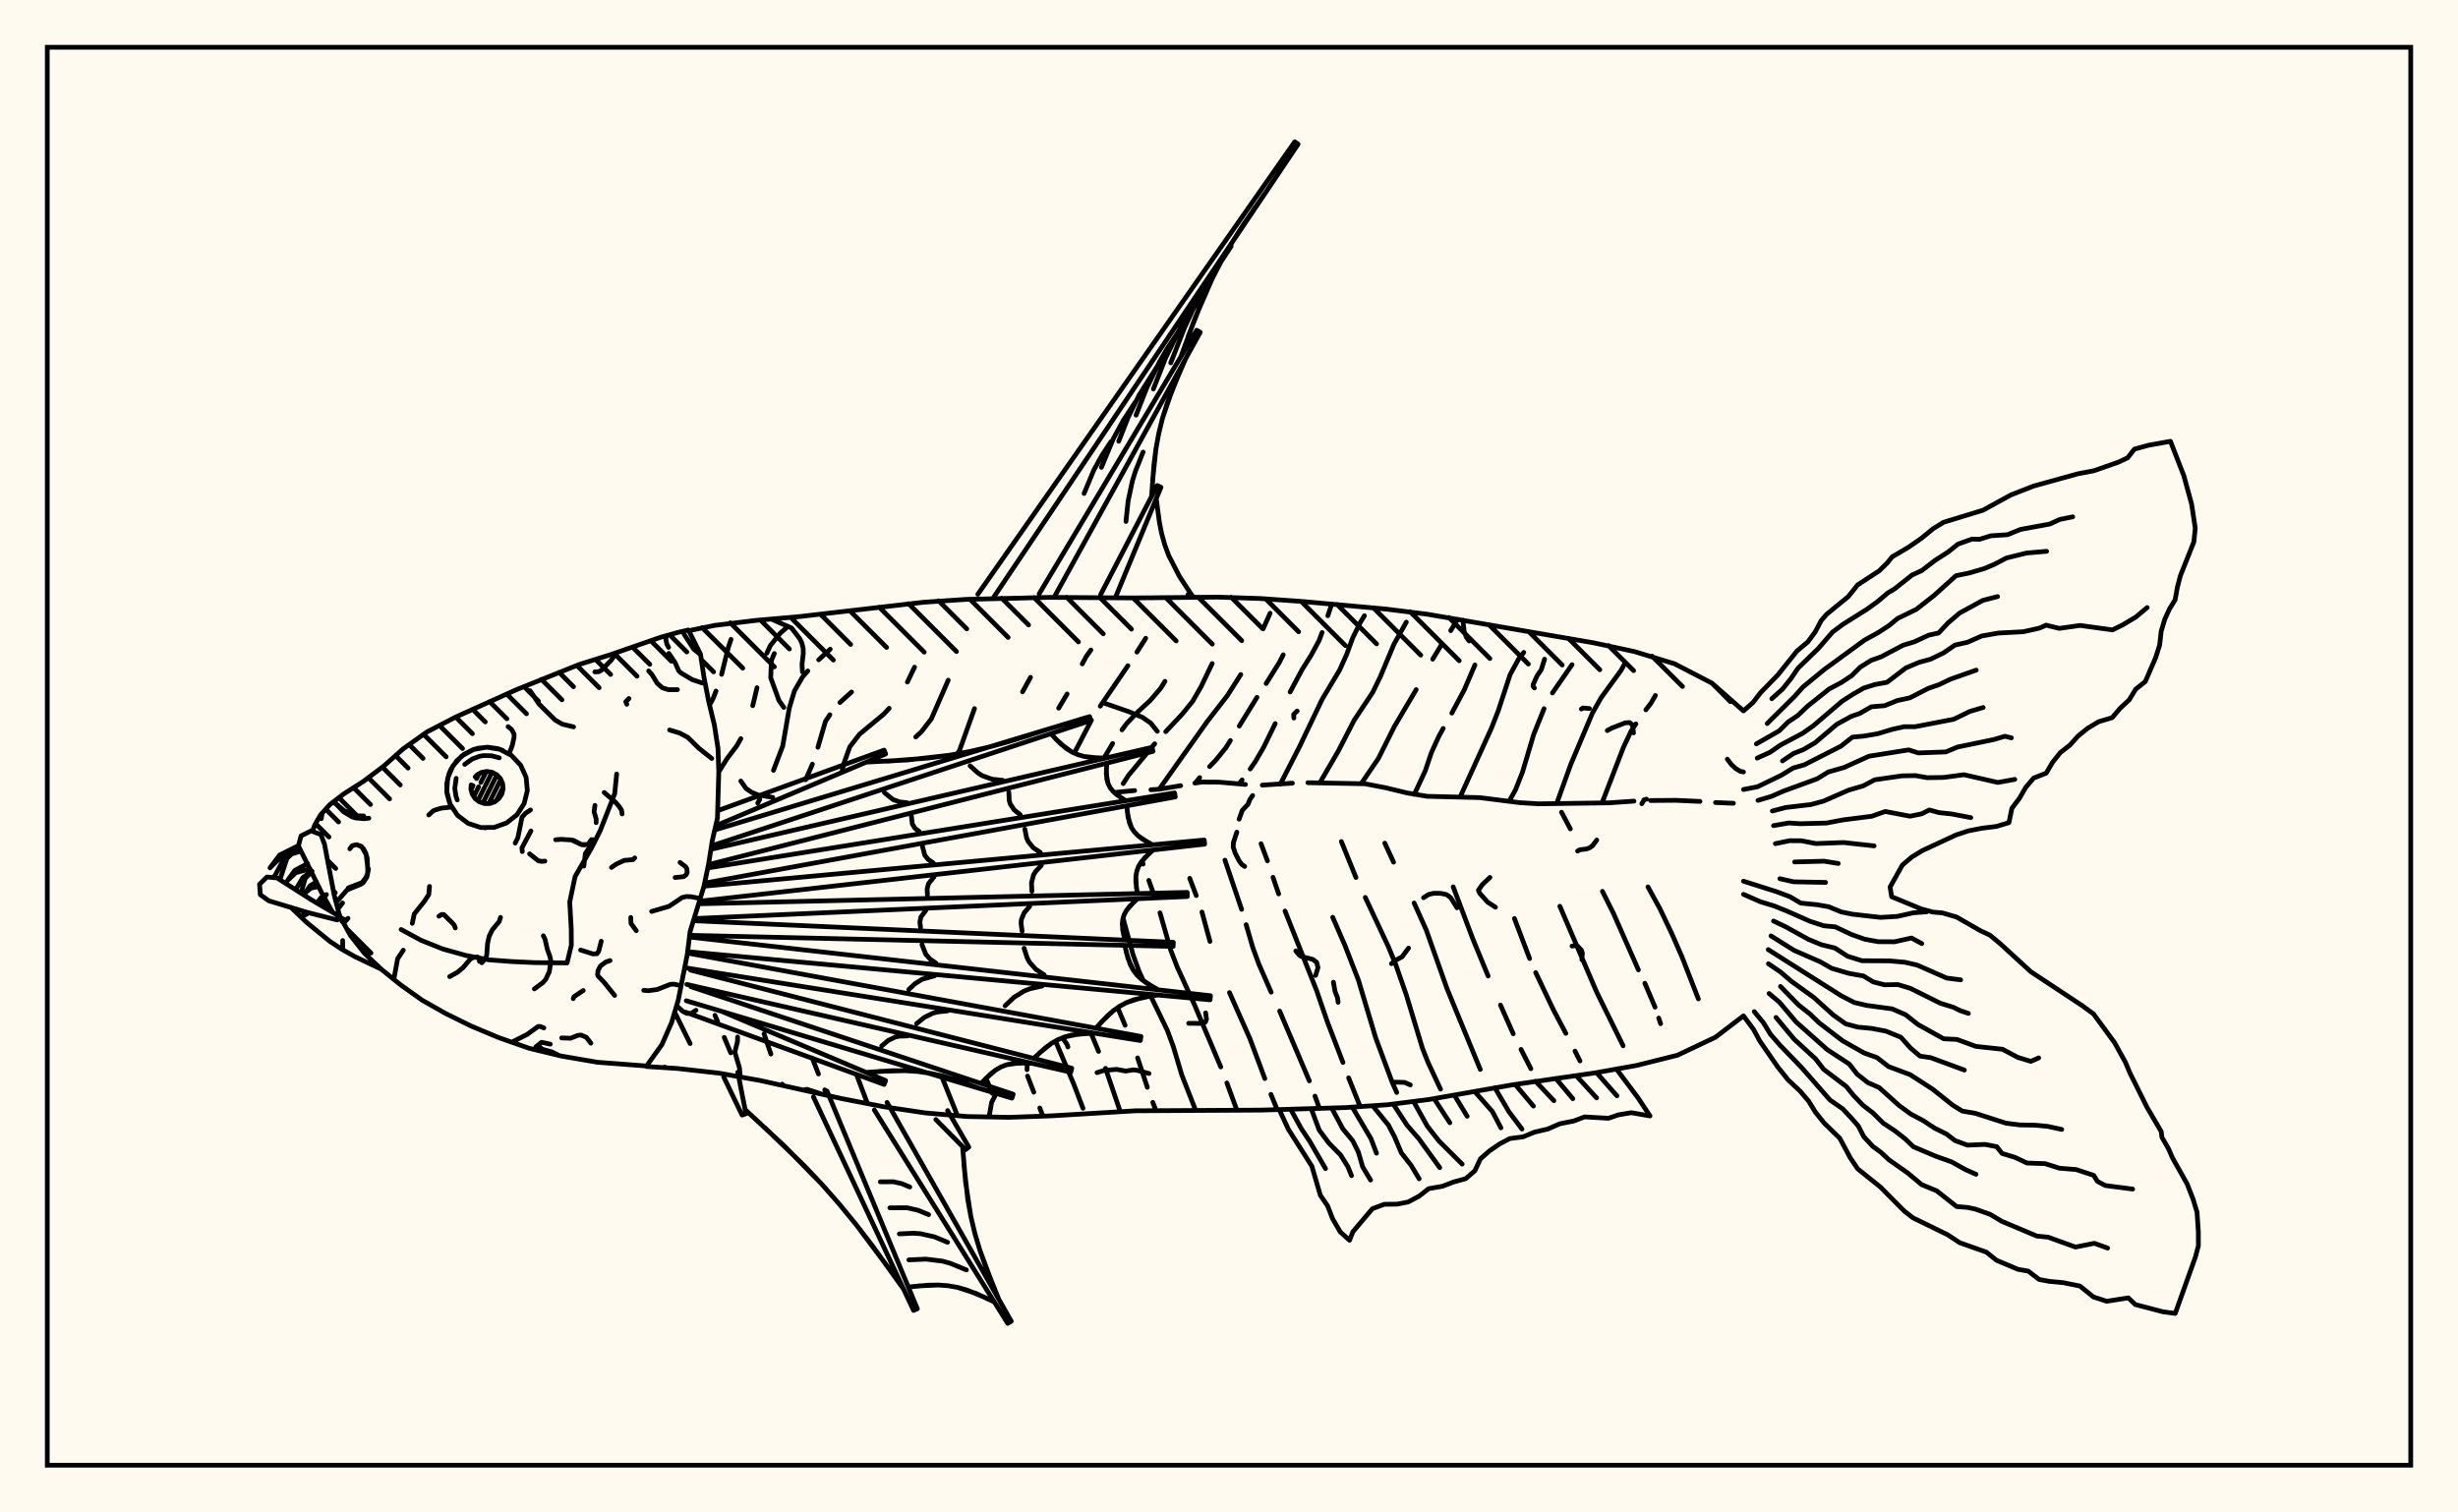 <svg xmlns="http://www.w3.org/2000/svg" width="520" height="320"><rect x="0" y="0" width="520" height="320" fill="floralwhite"/><rect x="10" y="10" width="500" height="300" stroke="black" stroke-width="1" fill="none"/><path stroke="black" stroke-width="1" fill="none" stroke-linecap="round" stroke-linejoin="round" d="
M 145.71 133.44 151.19 132.32 160.03 131.25 168.89 130.48 195.4 127.42 204.28 126.82 222.07 126.39 239.86 126.51 257.66 126.34 266.55 126.63 275.42 127.25 293.15 128.86 301.98 129.96 337.05 135.99 345.75 137.85 354.26 140.44 362.16 144.53 368.84 150.41 
M 368.84 214.93 362.92 219.45 354.88 223.26 346.25 225.42 337.49 226.99 319.88 229.54 302.35 232.62 293.53 233.74 284.65 234.34 266.86 234.87 240.17 235.02 222.41 236.09 213.52 236.4 204.62 236.23 195.76 235.47 186.96 234.16 178.22 232.47 160.85 228.62 152.09 227.05 143.25 226.06 136.78 225.65 
M 235.74 167.67 240.04 167.26 
M 243.48 167.09 245.19 166.99 249.78 166.23 
M 252.78 165.68 254.32 165.46 257.81 165.48 263.48 165.97 
M 267.04 166.11 273.41 165.7 
M 276.69 165.6 288.78 165.83 293.04 166.65 297.64 167.76 301.91 168.48 313.06 168.76 321.56 169.83 325.55 170.07 340.45 169.86 345.67 169.5 
M 349.18 169.37 354.49 169.33 359.64 169.56 
M 362.92 169.8 366.71 169.95 
M 140.6 225.75 140.68 225.89 
M 142.73 214.15 146 220.8 
M 151.25 214.82 151.82 216.15 
M 153.22 219.49 154.59 222.76 
M 154.65 135.27 154.06 137.03 152.66 142.68 
M 151.48 146.21 150.81 147.9 150.11 149.16 
M 161.64 218.74 163.09 223.02 
M 165.49 229.38 165.62 229.68 
M 166.29 132.9 165.04 133.99 162.97 136.59 162.23 138.2 
M 160.15 145.5 159.24 149.31 
M 156.73 156.27 155.87 157.79 153.82 160.5 152.06 163.3 
M 171.83 223.85 173.15 227.23 
M 174.48 230.59 174.93 231.74 
M 175.63 137.36 173.2 139.6 
M 170.89 141.96 169.79 143.21 168.07 146.18 166.98 149.79 165.59 157.84 163.63 162.99 
M 160.73 169.13 160.3 169.91 
M 181.33 227.73 183.53 233.5 
M 180.15 146.41 177.69 148.64 
M 175.56 151.22 174.63 152.63 173.03 158.11 
M 171.87 161.68 170.44 164.98 
M 193.48 141.15 191.96 144.31 
M 188.11 149.86 186.98 151.08 181.83 155.35 179.78 158.02 178.53 161.51 178.14 163.18 
M 199.16 227.6 202.56 236.06 
M 200.6 143.91 197.02 152.12 194.96 154.78 193.73 155.93 
M 208.6 228.13 209.93 231.33 
M 206.16 149.92 203.02 158.68 202.55 159.48 
M 217.38 227.67 218.71 231.09 
M 219.97 234.42 220.63 236.15 
M 218.01 143.31 216.32 146.39 
M 223.3 220.26 227.2 229.48 229.11 234.49 
M 230.78 137.52 229.79 138.92 228.95 140.47 
M 225.75 146.83 223.96 149.84 
M 230.91 218.84 232.41 222.46 
M 233.87 226.03 237 235.2 
M 242.38 135.04 240.52 137.97 
M 238.61 140.85 232.76 149.41 
M 230.9 152.37 227.27 159.33 
M 236.45 213.2 238.02 216.93 
M 240.67 223.83 242.72 230.05 
M 243.88 233.23 244.54 234.96 
M 246.45 144.15 245.53 145.64 243.3 148.24 240.78 150.55 238.4 153.03 237.36 154.42 
M 235.38 157.31 233.55 160.39 
M 237.59 194.26 239.71 202.03 240.97 205.5 241.89 207.5 
M 243.44 210.74 246.96 218.02 248.22 221.43 250.01 227.43 252.94 234.91 
M 256.44 140.39 254.1 145.27 252.33 148.35 250.16 151.03 246.61 154.81 
M 244.28 157.37 238.72 164.07 237.62 165.79 
M 241.61 182.16 241.83 182.82 
M 243.03 186.27 244.28 189.76 
M 245.4 193.13 247.66 201 249.05 204.61 252.76 212.73 258.26 225.74 
M 259.55 229.12 261.68 234.92 
M 268.7 129.74 267.22 133.04 
M 262.49 142.71 259.66 147.16 255.39 152.66 245.23 166.98 
M 251.69 185.83 253.07 189.48 
M 254.28 192.96 255.97 199.18 
M 260.1 210.01 264.44 219.8 267.58 228.2 
M 268.87 231.54 270.2 234.79 
M 271.47 138.54 270.66 140.14 267.86 144.61 
M 265.92 147.54 262.17 153.62 
M 260.29 156.68 259.34 158.2 257.11 160.94 255.89 162.19 
M 253.8 164.52 252.94 165.59 
M 259.14 181.99 262.67 192.4 
M 263.63 195.64 265.02 200.44 266.32 203.99 268.92 209.92 
M 270.71 213.91 277 228.69 
M 278.19 231.91 279.14 234.54 
M 281.74 127.79 280.91 130.27 
M 279.69 133.82 279.04 135.55 277.35 138.67 275.48 141.64 272.93 146.41 
M 269.78 153.09 267.34 158.09 265.51 161.23 264.48 162.7 
M 262.77 165.01 262.09 165.86 
M 266.78 178.51 268.13 182.14 
M 269.31 185.63 270.51 189.13 
M 271.85 192.75 278.54 209.6 280.82 216.23 284.11 224.8 
M 285.31 228.05 287.75 234.13 
M 288.65 130.27 287.75 131.75 286.18 134.95 284.89 138.46 283.39 141.79 279.73 147.91 274.93 157.95 270.85 165.92 
M 281.94 194.07 284.53 200.04 287.37 207.34 291.03 219.58 294.57 229.11 295.49 231.14 
M 297.51 131.63 294.9 136.29 292.02 143.16 290.42 146.45 286.49 152.37 283.11 158.93 279.21 165.63 
M 283.77 178.05 286.86 185.66 
M 288.83 189.87 293.72 200.31 295.24 203.99 297.5 210.46 300.92 221.78 302.14 224.86 304.75 230.44 
M 308.37 131.01 306.9 133.43 
M 304.95 136.4 303.09 139.47 
M 299.6 145.91 294.96 153.76 291.61 160.46 288 165.76 
M 292.96 178.39 294.81 182.41 
M 299.16 191.05 301.73 196.77 306.11 209.15 313.16 226.27 
M 312.03 140.68 309.78 145.94 307.14 150.88 
M 305.31 154.12 304.41 155.75 302.81 159.25 301.53 163.06 299.2 168.08 
M 307.43 187.64 311.58 198.64 314.82 206.5 
M 317.43 212.64 320.13 218.73 
M 321.78 222.03 323.86 226.11 
M 322.36 138.03 321.26 139.45 319.48 142.71 316.97 150.35 315.54 154.02 308.91 168.59 
M 320.38 194.33 323.6 202.81 
M 324.88 205.77 328.6 213.59 331.26 218.64 
M 333.2 222.39 334.25 224.47 
M 332.57 140.63 328.42 146.62 
M 326.65 149.94 324.45 155.42 322.08 163.38 320.61 167.1 319.26 169.54 
M 329.99 191.74 337.81 209.96 343.38 221.27 
M 343.84 140.16 342.96 141.8 338.69 147.67 336.86 150.93 332.28 161.78 329.33 170 
M 330.35 171.85 332.21 175.37 
M 339 188.58 341.32 193.22 346.61 205.2 
M 347.98 208.03 350.13 213.09 
M 350.91 215.4 351.31 216.59 
M 350.21 147.14 349.29 148.74 348.19 150.18 
M 346.08 153.16 345.06 154.69 343.42 158.17 338.91 169.9 
M 348.63 187.65 351.2 192.33 353.71 197.61 355.84 202.48 359.3 211.35 
M 332.57 200.17 333.43 200.05 333.75 200.18 334.56 201.04 334.76 201.68 334.65 203.04 
M 225.92 221.51 225.73 220.96 224.78 219.58 
M 233.72 148.81 238.72 150.54 241.69 151.77 243.44 152.98 244.83 154.73 
M 316.37 191.94 314.71 190.87 313.02 188.97 312.76 188.35 313.61 187.14 315.2 185.64 
M 251.47 216.51 254.35 216.53 254.75 216.41 255.02 216.22 255.24 215.67 255.06 214.3 
M 165.82 149.67 164.79 148.2 163.05 143.41 163.19 139.73 163.81 138.27 
M 333.74 180.06 334.24 179.79 335.69 179.61 336.3 179.37 336.91 178.93 337.8 177.73 
M 336.25 149.91 334.9 149.79 334.54 150.01 
M 169.75 142.14 169.67 140.54 169.94 138.26 169.9 137.06 169.59 135.94 169.15 135.08 167.47 132.88 163.16 130.98 
M 243.08 227.13 240.42 226.42 239.74 226.36 238.13 226.61 236.22 226.25 233.5 226.49 232.08 226.95 
M 283.08 212.06 282.96 211.12 282.42 209.73 282.09 207.81 
M 278.32 206.37 278.83 204.7 278.55 203.61 277.75 202.99 275.32 202.37 274.89 202.1 274.13 201.2 
M 294.63 228.95 297.17 229.01 298.36 229.55 
M 365.42 160.62 366.3 161.78 367.21 162.62 368.15 163.18 368.84 163.33 
M 262.14 173.32 262.81 171.44 264.02 170.17 264.42 169.15 265 168.31 
M 217.27 226.32 217.33 224.93 
M 310.79 135.61 310.21 134.81 309.74 133.55 309.49 131.19 
M 263.32 183.32 262.69 182.88 262.15 182.14 261.31 180.5 260.89 179.23 260.94 178.24 261.66 176.06 
M 347.33 170.05 347.82 169.21 348.32 169.08 
M 326.76 139.47 326.06 141.7 325.17 143 324.35 144.82 324.33 145.19 324.61 145.56 
M 345.58 155.06 345.35 153.37 344.77 152.88 343.84 152.93 340.95 154.06 340.02 154.57 
M 210.86 230.45 210.48 231.89 209.78 233.25 209.24 236.32 
M 297.98 200.59 296.63 202.43 295 203.31 294.38 203.89 
M 274.42 150.43 273.68 151.15 273.73 151.92 
M 156.72 165.25 157.84 166.84 159.07 167.67 160.33 168.17 163.48 168.72 
M 156.59 227.85 156.44 225.95 155.46 222.6 156.02 220.36 156.04 219.41 
M 308.23 192.07 306.9 189.92 306.03 189.27 304.75 189.01 303.29 189 302.23 189.25 301.15 189.94 
M 173.98 231.53 170.69 230.46 169.96 230.64 
M 147.24 213.75 146.25 214.4 145.31 214.42 144.42 213.96 143.14 212.77 
M 206.86 125.74 273.91 30 274.62 30.49 210.07 126.59 
M 219.85 125.62 253.16 69.87 253.91 70.3 223 126.38 
M 232.84 125.8 244.82 102.72 245.61 103.09 235.94 126.48 
M 251.31 125.81 252.79 126.33 
M 268.11 40.19 263.05 47.51 260.68 51.25 258.46 55.07 256.43 58.99 252.9 67.09 249.83 75.44 
M 250.78 75.99 248.1 82.17 245.93 88.49 245.14 91.71 244.54 94.99 244.12 98.31 243.62 105.03 
M 244.61 105.49 245.27 110.47 245.75 112.9 246.41 115.27 247.26 117.57 249.52 121.95 252.27 126.15 
M 265.55 43.83 260.68 51.25 258.46 55.07 256.43 58.99 254.58 63 251.33 71.25 
M 260.46 52.1 256.08 58.77 252.26 65.74 250.59 69.35 247.67 76.78 
M 255.37 60.37 251.48 66.3 249.71 69.36 246.6 75.7 244 82.3 
M 250.29 68.64 246.88 73.83 245.33 76.5 242.61 82.05 240.34 87.83 
M 245.2 76.9 240.95 83.65 238.62 88.4 236.67 93.36 
M 240.11 85.17 237.68 88.88 235.56 92.75 233.01 98.88 
M 235.03 93.44 233.08 96.41 231.38 99.5 229.34 104.41 
M 249.41 79.07 246.93 85.31 245.93 88.49 245.14 91.71 244.54 94.99 243.84 101.66 
M 241.82 95.65 240.21 99.7 239.56 101.77 238.66 105.99 238.2 110.33 
M 151.84 171.52 187.04 158.71 187.36 159.52 151.41 174.71 
M 151.2 175.61 230.51 151.61 230.77 152.44 150.51 178.97 
M 150.39 179.7 243.72 158.12 243.93 158.97 149.88 182.94 
M 149.73 183.64 248.49 167.76 248.64 168.61 149.06 186.85 
M 148.93 187.49 254.76 177.73 254.85 178.6 147.97 190.68 
M 147.81 191.22 251.15 188.81 251.18 189.68 146.84 194.35 
M 146.71 194.8 248.22 199.37 248.19 200.24 145.9 197.89 
M 145.86 198.25 256.08 210.67 255.99 211.54 145.51 201.36 
M 145.93 201.74 241.38 219.29 241.24 220.15 145.4 204.83 
M 146.04 205.24 226.74 226.01 226.53 226.85 145.3 208.28 
M 146.14 208.75 214.34 231.51 214.08 232.34 145.19 211.74 
M 152.68 213.98 187.36 228.63 187.04 229.44 145.09 214.17 
M 183.24 161.25 192.05 160.79 200.77 159.8 205.07 159.02 209.34 158.03 213.57 156.86 221.98 154.2 
M 222.31 155.24 224.42 157.41 226.75 159.1 228.04 159.67 229.41 160.06 230.85 160.27 233.88 160.4 
M 234.14 161.46 234.04 163.74 234.41 165.77 234.86 166.66 235.49 167.45 236.29 168.16 238.18 169.41 
M 238.37 170.5 238.65 172.95 239.37 175.11 239.98 176.02 240.76 176.83 241.69 177.53 243.84 178.74 
M 243.95 179.83 242.15 181.5 240.85 183.34 240.48 184.37 240.3 185.46 240.29 186.62 240.6 189.05 
M 240.63 190.15 238.97 191.77 238.31 192.63 237.81 193.55 237.52 194.52 237.49 196.64 237.97 198.91 
M 237.94 200.01 238.63 202.78 239.73 205.23 240.52 206.28 241.48 207.2 242.58 208.01 245.06 209.43 
M 244.94 210.52 241.5 211.09 238.31 212.13 236.85 212.91 235.5 213.87 234.22 214.99 231.84 217.53 
M 231.65 218.61 228.34 218.76 225.23 219.39 223.79 219.98 222.42 220.76 221.13 221.71 218.67 223.93 
M 218.41 224.99 215.58 224.89 212.95 225.28 211.74 225.75 210.6 226.42 209.54 227.25 207.52 229.23 
M 207.19 230.28 202.03 228.42 196.79 227.08 194.13 226.7 191.44 226.53 188.72 226.54 183.25 226.89 
M 187.65 161.06 196.43 160.38 200.77 159.8 205.07 159.02 209.34 158.03 217.78 155.57 
M 223.35 156.36 225.55 158.34 226.75 159.1 228.04 159.67 229.41 160.06 232.35 160.37 
M 205.22 162.03 206.91 163.55 207.83 164.13 209.87 164.86 212.13 165.1 
M 187.1 167.7 188.91 169.16 190.33 169.67 191.9 169.84 
M 234.06 162.62 234.14 164.8 234.41 165.77 234.86 166.66 235.49 167.45 237.2 168.8 
M 213.43 167.64 213.5 169.31 213.7 170.06 214.53 171.34 215.84 172.38 
M 192.81 172.66 193 174.34 193.57 175.24 194.49 175.96 
M 238.48 171.74 238.94 174.08 239.37 175.11 239.98 176.02 240.76 176.83 242.73 178.15 
M 216.82 175.45 217.17 177.24 217.51 178.03 218.57 179.34 220.09 180.36 
M 195.17 179.15 195.64 180.95 196.38 181.86 197.44 182.57 
M 243.02 180.65 241.42 182.39 240.85 183.34 240.48 184.37 240.3 185.46 240.41 187.83 
M 220.3 183.09 219.07 184.42 218.64 185.15 218.22 186.78 218.3 188.59 
M 197.59 185.53 196.43 186.96 196.14 188.09 196.2 189.35 
M 239.77 190.95 238.31 192.63 237.81 193.55 237.52 194.52 237.42 195.55 237.7 197.76 
M 217.81 191.8 216.69 193.09 216.08 194.53 216.01 195.33 216.23 197.02 
M 195.85 192.64 194.81 194.03 194.6 195.1 194.75 196.28 
M 238.25 201.41 239.11 204.06 239.73 205.23 240.52 206.28 241.48 207.2 243.79 208.74 
M 216.65 200.63 217.3 202.66 217.78 203.56 219.12 205.07 220.89 206.25 
M 195.05 199.85 195.84 201.88 196.77 202.93 198 203.76 
M 243.21 210.78 239.86 211.53 238.31 212.13 236.85 212.91 235.5 213.87 233.01 216.23 
M 220.45 208.62 217.88 209.2 216.69 209.66 214.54 210.99 212.63 212.8 
M 197.69 206.47 195.08 207.19 193.58 208.12 192.25 209.37 
M 229.98 218.65 226.75 218.99 225.23 219.39 223.79 219.98 222.42 220.76 219.88 222.79 
M 200.47 213.88 198.37 214.1 197.38 214.36 195.56 215.25 193.91 216.57 
M 216.98 224.91 214.23 225 212.95 225.28 211.74 225.75 210.6 226.42 208.52 228.21 
M 192.02 219.17 190.23 219.23 189.4 219.41 187.88 220.15 186.52 221.31 
M 204.62 229.31 199.42 227.66 196.79 227.08 194.13 226.7 191.44 226.53 185.99 226.68 
M 200.47 234.97 204.96 242.7 204.27 243.23 197.98 236.87 
M 187.66 233.24 213.94 279.55 213.19 280 184.97 234.85 
M 174.95 230.82 194.07 276.91 193.27 277.26 172.09 232.09 
M 156.08 226.87 157.81 235.64 156.99 235.92 153.11 227.87 
M 203.64 242.59 204.26 250.03 205.38 257.35 206.23 260.95 207.29 264.49 208.52 267.99 211.31 274.92 
M 210.37 275.48 206.52 273.67 202.57 272.38 200.55 272.03 198.49 271.88 196.4 271.91 192.16 272.3 
M 191.16 272.74 184.55 263.56 181.11 259.09 177.54 254.73 173.82 250.51 165.93 242.46 157.64 234.77 
M 203.91 246.32 204.73 253.71 205.38 257.35 206.23 260.95 207.29 264.49 209.88 271.46 
M 208.45 274.54 204.56 272.94 202.57 272.38 200.55 272.03 198.49 271.88 194.28 272.07 
M 204.45 268.69 201.11 267.31 199.4 266.83 195.89 266.4 192.27 266.56 
M 200.46 262.84 197.66 261.68 194.77 261.03 193.29 260.92 190.26 261.06 
M 196.46 256.99 194.21 256.06 191.88 255.53 188.25 255.55 
M 192.47 251.14 190.76 250.43 188.99 250.03 186.24 250.05 
M 187.88 268.13 181.11 259.09 177.54 254.73 173.82 250.51 169.94 246.43 161.81 238.59 
M 342.06 226.31 346.55 232.3 349.07 236.11 345.12 235.42 342.41 235.87 340.27 236.6 335.23 236.31 332.9 237.19 330 237.76 327.44 238.88 324.63 239.53 322.22 240.53 319.41 240.89 317.2 242.06 315.16 243.46 313.19 245.18 312.02 247.7 310.08 249.38 307.55 250.07 305.15 250.99 302.25 251.49 300.25 253.06 297.91 254.31 295.55 254.77 292.87 254.8 290.34 255.73 286.22 260.6 285.5 262.41 283.54 260.65 281.9 257.82 280.87 255.15 279.32 252.88 277.53 246.74 272.56 238.93 270.64 234.79 
M 337.76 226.95 342.07 231.86 
M 333.45 227.58 337.77 232.29 
M 329.14 228.17 332.74 232.46 
M 324.83 228.75 328.73 232.88 
M 320.53 229.43 324.4 234.02 
M 316.24 230.13 319.24 235.25 321.98 238.88 
M 311.96 230.92 315.71 235.16 317.53 238.62 
M 307.69 231.73 310.38 236.18 
M 303.4 232.46 306.72 237.55 
M 299.1 233.14 301.97 238.29 304.41 241.4 309.33 246.3 
M 294.78 233.64 297.66 238.06 300.16 240.93 304.59 247.05 
M 290.44 234 293.72 238.03 295.02 240.51 296.46 243.93 298.52 246.55 300.23 249.41 
M 286.1 234.27 290.04 240.93 291.2 243.99 
M 281.75 234.47 284.09 238.85 286.15 241.32 287.36 243.73 288.27 246.87 289.95 249.68 
M 277.41 234.62 279.08 239.09 281.12 241.84 283.6 244.36 285.15 246.85 285.92 248.74 
M 273.06 234.73 275.27 238.75 277.08 241.48 280.42 247.26 
M 368.84 150.41 370.86 148.63 372.44 146.57 376.1 142.81 380.15 137.75 382.48 135.79 384.03 133.67 385.27 131.32 386.43 129.97 391.01 126.23 393 123.74 397.53 120.79 399.26 119.1 400.29 117.82 403.75 115.78 406.46 113.91 408.96 111.86 411.18 110.5 419.51 107.95 425.43 104.71 430.18 102.85 439.56 100.25 442.97 99.6 448.06 97.82 450.1 96.87 451.55 95.03 454.56 94.2 459.17 93.37 462 100.65 463.64 106.64 464.42 111.76 464.12 114.65 461.28 121.79 460.63 124.26 460.16 126.9 458.97 128.83 457.97 131.01 457.21 133.54 456.88 136.48 456.04 139.13 453.84 144.21 451.81 145.82 450.44 148.08 448.53 149.85 446.84 151.84 444 152.69 441.68 154.07 439.64 155.71 437.91 157.64 435.86 159.24 434.24 161.28 432.88 163.58 430.23 164.62 428.55 166.6 427.21 168.93 425.63 171.01 425 174.05 422.37 174.85 419.31 175.23 416.43 175.79 413.85 176.64 406.65 179.98 404.41 181.36 402.45 183.03 399.86 187.67 400.18 189.72 406.42 192.3 408.94 192.98 410.89 193.14 413.92 194.02 418.97 196.92 420.97 197.85 423.22 199.72 429.63 205.59 440.45 212.74 442.89 214.52 447.37 220.63 449.65 224.77 450.58 226.98 454.21 234.28 457.21 239.4 457.36 240.61 458.77 243.08 459.62 245.02 462.71 250.52 463.94 253.68 464.79 256.46 465.07 260.6 465.08 263.57 464.45 265.94 460.18 277.89 457.58 277.54 451.73 276.01 450.25 274.6 445.67 275.32 442.87 274.4 440.03 272.1 436.47 271.38 433.57 271.11 431.37 270.7 429.08 268.93 426.91 268.56 422.38 266.65 420.22 264.92 414.59 262.93 412.04 261.25 404.69 257.66 402.83 256.21 397.83 251.17 393 247.29 391.41 244.93 389.21 240.82 385.87 237.57 384.02 235.25 382.62 232.96 380.8 230.84 378.24 228.43 376.05 225.69 372.29 220.25 370.97 217.8 368.84 214.93 
M 374.83 147.83 377.08 145.82 378.85 143.61 380.4 141.35 384.67 137.21 387.7 133.72 389.86 132.11 394.92 128.93 397.24 127.26 399.39 125.44 400.83 124.58 404.49 121.67 406.56 120.72 409.37 118.56 412.15 116.78 414.22 115.12 417.19 114.06 418.78 114.1 421.17 113.36 424.7 113.13 427.46 112.01 433.62 110.88 435.8 109.89 438.49 109.35 
M 373.85 153.09 379.67 147.32 381.43 145.35 385.92 141.66 394.43 135.45 397.41 133.8 399.65 132.34 401.44 130.86 405.43 128.91 409.15 126 413.8 121.8 416.61 121.23 419.83 120.28 421.96 119.38 424.46 118.06 428.72 117.01 432.97 116.64 
M 371.56 157.39 376.41 154.62 378.28 152.76 380.35 151.37 382.37 149.44 386.98 145.76 389.52 144.42 391.73 142.96 393.52 141.17 395.82 139.73 397.97 138.96 402.63 136.51 404.98 135.8 408.02 134.39 410.13 133.92 412.11 131.8 414.57 129.71 419.46 127.03 422.6 126.22 
M 371.74 160.4 374.45 159.17 376.68 157.63 381.36 155.15 383.59 153.58 389.69 148.37 392.03 146.87 394.3 145.57 396.65 144.83 399.21 144.36 403.19 141.32 405.97 140.14 408.39 139.48 411.17 138.14 413.59 136.48 416.26 135.88 419.24 134.56 422.76 133.94 428.04 133.66 431.43 132.9 432.87 132.27 435.64 132.95 440.03 132.33 446.92 133.27 449.07 132.21 451.83 130.56 454.25 128.54 
M 377.09 160.99 379.39 159.44 381.55 158.58 384.01 157.13 388.59 153.24 391.62 151.58 393.45 150.94 395.89 149.54 398.72 149.3 401.38 148.22 404.03 147.65 407.94 145.64 410.2 144.86 412.65 143.69 418.08 141.78 
M 368.84 167.04 371.81 166.46 376.88 164.01 379.33 162.5 381.71 161.82 389.45 157.88 391.89 155.96 394.38 155.73 397.26 155.23 400.32 154.31 402.85 153.75 405.18 153.75 413.31 152.18 416.76 150.51 419.55 149.69 
M 371.91 169.34 374.71 168.51 377.3 167.38 384.42 164.78 386.79 163.33 390.13 162.38 395.41 159.99 403.79 158.66 405.83 159.3 411.65 159.09 414.12 158.06 421.76 156.48 424.14 155.78 425.52 156.11 
M 374.95 171.59 377.77 170.85 383.12 170.22 385.8 169.49 391.06 167.18 394.15 166.28 396.63 164.98 402.41 164.15 405.24 164.1 407.72 164.54 411.17 164.49 415.48 163.91 422.65 165.55 426.24 164.9 
M 375.19 174.68 378.44 174.12 380.8 174.28 386.37 174.14 389.91 173.47 395.97 172.7 398.83 171.69 404.07 172.69 406.53 172.19 408.16 171.37 410.21 171.93 412.9 172.22 416.92 172.99 
M 375.58 178.5 378.62 177.87 381.12 177.89 384.15 178.48 390.02 178.26 396.48 178.97 
M 379.66 182.37 385.9 182.21 388.89 182.69 
M 376.54 185.91 379.44 186.57 386.21 186.7 
M 368.84 186.44 375.87 188.67 378.67 189.72 380.97 191.08 384.37 191.41 386.88 191.85 389.52 192.94 391.86 193.42 397.81 194.1 401.39 193.89 404.8 193.12 407.6 192.92 
M 368.84 189.22 372.4 190.78 375.31 191.67 378.08 192.78 382.91 194.92 385.87 195.88 388.26 196.1 391.7 197.72 394.47 198.71 397.32 199.24 400.77 199.26 404.38 198.46 406.56 199.64 
M 375.19 194.86 377.83 196.12 382.58 198.75 385.36 199.89 388.19 200.58 390.87 202.32 393.92 203.27 399.7 203.3 402.98 203.59 405.62 204.2 411.84 206.94 414.79 207.31 
M 374.66 198.01 379.55 201.08 385.1 203.5 387.51 204.88 391.17 205.95 394.23 206.49 396.28 207.75 398.69 208.36 401.51 208.31 404.17 209.12 410.48 212.26 413.19 213.1 414.72 213.84 416.42 214.41 
M 374.07 200.91 389.55 210.7 392.29 212.11 394.89 212.72 400.31 213.46 403.15 214.7 405.8 216.79 411.19 219.78 414 219.92 418.01 221.39 423.64 222 426.88 223.72 429.64 224.56 431.29 223.83 
M 374.12 203.91 376.64 205.62 378.91 207.57 383.71 211.03 387.8 214.72 390.45 216.62 393.01 217.31 395.97 217.59 398.95 218.16 402.13 219.45 404.15 221.71 406.18 223.45 408.43 223.77 415.57 226.4 
M 376.67 208.71 380.44 212.58 382.88 214.52 384.79 216.36 389.79 220.19 394.33 222.77 397.08 223.76 399.54 225.67 404.12 227.38 408.87 230.45 413.12 233.84 415.14 235.08 417.84 235.54 424.38 237.64 427.28 238.01 430.51 238.06 433.16 238.31 436.17 238.96 
M 374.25 210.2 376.44 212.04 379.98 216.23 386.56 222.08 391.21 225.12 392.88 227.26 395.15 229.05 397.55 230.11 401.76 233.9 404.24 235.71 406.86 237.1 409.32 238.71 411.8 239.94 413.59 241.32 416.24 242.29 419.94 242.13 422.42 242.61 423.54 244.04 426.28 244.87 428.81 246.07 432.65 246.2 435.71 247.17 439.22 247.45 442.93 248.68 443.71 249.94 445.39 250.83 451.17 251.58 
M 375.72 215.26 379.53 219.84 384.11 224.05 385.79 226.23 390.62 229.9 392.09 231.73 394.13 233.86 396.22 235.46 398.4 237.63 400.88 239.26 403.08 240.98 404.78 242.62 409.59 244.66 412.86 245.82 415.82 247.47 418.03 248.45 
M 371.12 214.03 373.03 216.35 374.57 218.85 376.59 221.16 381.15 225.88 387.16 232.75 389.83 234.6 391.79 236.69 393.15 238.27 394.28 240.48 396.2 242.55 397.83 243.73 399.62 245.38 403.63 248.21 406.54 250.64 409.71 251.95 413.94 255.28 416.28 255.47 417.84 255.8 421.01 256.92 423.48 258.4 430.9 261.52 433.29 261.76 439.08 263.85 443.08 263.05 445.88 264.07 
M 66.11 175.89 66.56 174.61 67.81 172.42 69.77 170.24 72.73 167.97 76.9 165.31 81.18 162.09 85.3 158.43 90.33 154.86 96.34 151.74 109.3 145.9 122.58 140.57 129.14 138.52 139.62 134.88 143.43 133.8 145.64 133.29 148.19 138.39 148.94 143.37 149.92 148.38 151.13 153.4 151.9 158.38 152.06 163.31 151.78 173.09 150.68 177.89 149.92 182.73 148.92 187.54 146 197.07 145.4 201.92 143.5 211.55 142.09 216.32 140.02 221.03 136.78 225.54 126.39 224.75 118.77 223.44 111.93 221.79 105.55 219.55 99.63 217.07 94.26 214.42 89.31 211.62 84.75 208.37 80.63 205.04 77.08 201.67 74.15 197.94 71.86 193.81 
M 130.46 163.76 130.04 167.94 127 175.69 125.23 179.24 121.66 185.47 120.53 190.83 120.85 196.59 120.87 199.99 119.97 203.73 113.19 203.67 108.23 203.44 103.44 203.08 98.52 202.14 93.64 200.77 89.09 198.95 84.86 196.66 
M 70.35 193.01 67.97 188.72 63.13 178.97 63.69 176.85 65.83 175.78 67.89 176.58 68.65 178.61 70.7 189.37 71.91 194.03 
M 71.36 194.64 65.05 193.06 56.87 190.59 55.07 189.3 54.91 187.09 56.47 185.55 58.62 185.75 65.83 190.35 71.67 193.8 
M 95.23 170.15 94.51 167.43 94.71 164.62 95.82 162.03 97.7 159.94 100.17 158.58 102.94 158.09 105.72 158.52 108.21 159.84 110.14 161.89 111.3 164.46 111.56 167.26 110.89 170 109.38 172.37 107.17 174.12 104.52 175.06 101.7 175.09 99.03 174.2 96.79 172.5 95.23 170.15 
M 95.12 169.91 94.56 167.87 94.52 165.76 94.99 163.7 95.42 162.72 96.61 160.98 98.2 159.58 100.08 158.61 101.1 158.31 103.2 158.09 105.3 158.39 106.3 158.74 
M 96.73 169.25 96.46 168.45 96.21 166.78 96.51 164.68 
M 98.31 161.73 99.91 160.58 101.49 160 102.32 159.86 104.01 159.9 105.63 160.34 
M 99.91 168.04 99.62 166.96 99.68 166.06 
M 100.53 164.37 100.9 163.96 101.88 163.41 102.99 163.22 104.1 163.39 105.1 163.92 105.87 164.74 106.33 165.77 106.44 166.89 106.17 167.98 105.57 168.93 104.68 169.63 103.62 170.01 102.5 170.02 101.43 169.66 100.53 168.98 99.91 168.04 
M 101.32 163.72 100.82 164.73 
M 100.07 166.22 99.65 167.07 
M 102.87 163.24 101.72 165.54 
M 101.25 166.48 100.23 168.53 
M 104.1 163.39 102.68 166.23 
M 102.48 166.63 101.09 169.41 
M 105.13 163.95 102.15 169.9 
M 105.95 164.91 103.4 170.01 
M 106.41 166.6 105.03 169.35 
M 73.37 196.53 78.48 201.64 
M 70.52 188.46 70.92 188.87 
M 69.37 182.09 71.02 183.74 
M 66.76 174.26 69.59 177.09 
M 68.92 171.2 71.63 173.91 
M 71.7 168.76 75.58 172.64 
M 74.81 166.65 78.38 170.22 
M 77.92 164.54 82.42 169.03 
M 80.9 162.3 84.68 166.08 
M 83.69 159.86 86.33 162.51 
M 86.57 157.53 89.5 160.46 
M 89.62 155.36 94.39 160.13 
M 92.97 153.49 97.85 158.37 
M 96.41 151.7 99.94 155.23 
M 99.99 150.07 102.66 152.74 
M 103.58 148.44 107.23 152.08 
M 107.2 146.83 111.38 151.02 
M 110.85 145.26 113.91 148.33 
M 114.54 143.73 118.88 148.07 
M 118.28 142.25 121.33 145.3 
M 122.04 140.79 126.75 145.5 
M 125.98 139.51 129.18 142.7 
M 129.93 138.24 134.77 143.08 
M 133.8 136.89 137.47 140.56 
M 137.68 135.55 142.05 139.91 
M 141.66 134.3 145.3 137.94 
M 90.86 187.54 90.72 189.24 89.79 190.68 87.63 193.39 87.22 195.36 
M 125.84 142.15 126.66 142.13 127.27 141.76 129.33 139.66 130.37 138.09 
M 107.49 153.74 108.23 154.35 108.74 155.26 108.76 155.96 108.4 157.63 107.69 159.56 
M 105.89 194.1 105.59 195.01 104.15 196.73 103.49 198.08 103.15 199.59 102.97 202.05 102.76 202.75 101.93 203.7 
M 134.61 196.92 133.49 195.39 133.44 194.11 
M 133.06 147.79 132.38 148.47 132.6 149.01 
M 78.03 173.11 77.02 173.22 75.23 173.06 74.45 172.81 72.66 171.73 71.12 170.14 70.48 169.7 
M 129.36 183.53 130.34 182.84 132.05 182.04 133.94 181.87 134.28 181.51 
M 141.44 136.97 141.06 136.23 140.88 135.33 140.96 134.5 
M 148.53 144.49 146.43 143.79 144.05 142.37 143.6 141.95 142.79 140.14 141.5 138.24 
M 95.13 206.63 96.8 205.7 97.99 204.7 99.5 202.91 100.06 202.61 101.01 202.45 101.37 202.84 101.43 203.42 
M 148.2 138.49 146.79 137.37 144.78 134.28 144.46 133.56 
M 117.9 223.11 116.76 222.56 114.73 221.99 114.34 221.66 
M 102.56 175.08 102.6 175.17 
M 72.71 195.34 73.62 194.3 
M 115.06 217.48 114.24 217.16 113.81 217.2 111.54 218.85 108.26 220.5 
M 116.42 220.92 114.58 220.52 113.36 221.49 
M 127.19 199.14 126.66 201.26 126.3 201.79 125.43 201.83 122.83 201 
M 73.68 187.86 76.61 186.73 77.44 185.63 77.74 184.86 77.85 184 77.47 180.82 76.55 179.18 75.55 178.73 
M 127.82 167.67 130.24 169.76 131.02 170.68 131.48 171.41 131.61 172.21 
M 125 220.71 124.06 219.47 122.92 218.99 122.27 219.05 120.71 219.67 118.82 219.6 
M 113.05 209.23 114.82 207.92 115.43 207.25 116.19 205.65 116.32 204.9 116.54 203.34 116.37 202.46 115.8 200.88 115.3 198.7 114.95 197.99 
M 76.94 172.64 75.44 172.6 74.04 172.17 72.7 171.44 70.59 169.62 
M 112.22 171.37 111.19 172.05 110.43 172.91 109.56 177.23 108.99 178.38 
M 130.03 210.61 127.82 207.86 126.52 206.5 126.41 206.14 126.53 205.31 127.02 204.39 128.14 203.54 129.06 203.24 
M 77.82 184.6 77.68 181.56 77.38 180.5 76.91 179.6 76.39 179.04 75.44 178.71 74.52 178.92 74.01 179.59 
M 71.14 190.92 73.42 188.28 76.31 187.11 76.84 186.76 77.62 185.55 77.96 183.86 
M 95.63 170.75 93.38 170.98 92.18 171.34 91.64 171.56 90.71 172.42 
M 67.97 173.21 68.17 172.03 
M 71.49 192.31 72.47 191.05 
M 143.86 182.48 145.04 183.37 145.3 183.8 145.38 184.6 145.13 185.11 144.63 185.48 142.82 185.66 
M 121.34 153.79 118.93 153.21 117.44 152.33 114.04 148.97 112.14 146.13 
M 148.14 190.1 146.23 189.73 145.21 189.68 144.3 189.9 141.54 191.76 137.85 192.84 
M 83.32 207.21 84.12 202.84 85.32 201.04 
M 143.98 208.53 142.62 208.23 141.82 208.26 139.02 209.36 137.18 209.61 136.18 209.53 
M 112.32 175.81 110.41 179.41 110.49 180.18 
M 143.32 145.92 141.38 145.92 140.11 145.51 139.03 144.55 137.94 142.75 137.23 141.95 
M 150.58 160.48 147.81 158.28 145.51 156.01 143.74 155.08 141.66 154.45 
M 112.03 180.65 113.86 182.1 114.56 182.25 115.27 182.19 
M 117.55 177.67 118.68 177.58 120.83 177.71 121.35 177.81 123.01 178.68 124.14 178.68 
M 121 177.76 123.08 178.73 123.62 178.76 124.46 178.58 125.12 177.64 
M 125.86 170.4 125.68 171.74 126.13 173.31 126.11 174.05 
M 123.51 183.25 123.83 180.6 125.01 178.8 125.42 177.65 
M 123.38 209.57 121.42 210.88 121.26 211.29 
M 96.32 196.34 96.11 195.76 95.7 195.28 93.88 193.49 93.42 193.48 92.86 193.85 
M 71.77 193.45 72.39 195 
M 68.96 190.52 68.33 191.55 68.96 191.17 69.31 191.16 
M 66.96 186.58 65.57 187.43 64.59 188.91 65.76 187.91 67.43 187.56 
M 65.07 182.71 62.37 184.16 60.86 186.26 62.56 184.65 65.6 183.83 
M 63.14 178.91 59.17 180.9 57.12 183.62 59.36 181.38 63.68 180.08 
M 71.6 193.99 72.86 194.54 
M 67.04 191.05 67.96 189.86 69.05 189.27 68.44 190.07 68.18 191.73 
M 62.59 188.18 64.09 185.64 66.02 184.35 64.57 185.84 63.69 188.95 
M 57.93 185.69 60.23 181.41 63 179.43 60.71 181.61 59.21 186.14 
M 61.53 191.96 64.85 195.14 69.74 199.14 72.31 200.84 75 202.36 80.63 205.04 
M 63.51 193.89 64.88 193.35 
M 72.51 200.95 72.49 199 
M 63.63 193.99 64.93 193.39 
M 148.36 139.56 150.96 142.15 
M 148.53 132.77 157.13 141.36 
M 154.5 131.77 163.82 141.09 
M 160.86 131.17 167 137.31 
M 167.26 130.61 176.3 139.65 
M 173.65 130.03 179.96 136.35 
M 179.82 129.24 187.56 136.98 
M 185.99 128.45 195.52 137.98 
M 192.22 127.72 202.35 137.85 
M 198.58 127.12 204.52 133.06 
M 205.19 126.77 213.28 134.86 
M 211.92 126.55 217.6 132.22 
M 218.76 126.42 228.15 135.81 
M 225.66 126.36 233.4 134.1 
M 232.7 126.44 239.37 133.11 
M 239.73 126.51 248.82 135.6 
M 246.66 126.47 256.47 136.28 
M 253.48 126.33 262.7 135.55 
M 260.45 126.35 267.15 133.04 
M 267.77 126.7 274.73 133.67 
M 275.27 127.24 284.61 136.58 
M 282.87 127.88 291.22 136.23 
M 290.55 128.6 300.56 138.61 
M 298.33 129.42 308.7 139.79 
M 306.51 130.64 315.19 139.32 
M 314.99 132.16 323.33 140.5 
M 323.48 133.69 330.49 140.7 
M 331.81 135.06 338.45 141.7 
M 340.29 136.58 345.6 141.89 
M 349.51 138.83 355.93 145.25 
M 362.21 144.57 366.09 148.46 
"/></svg>